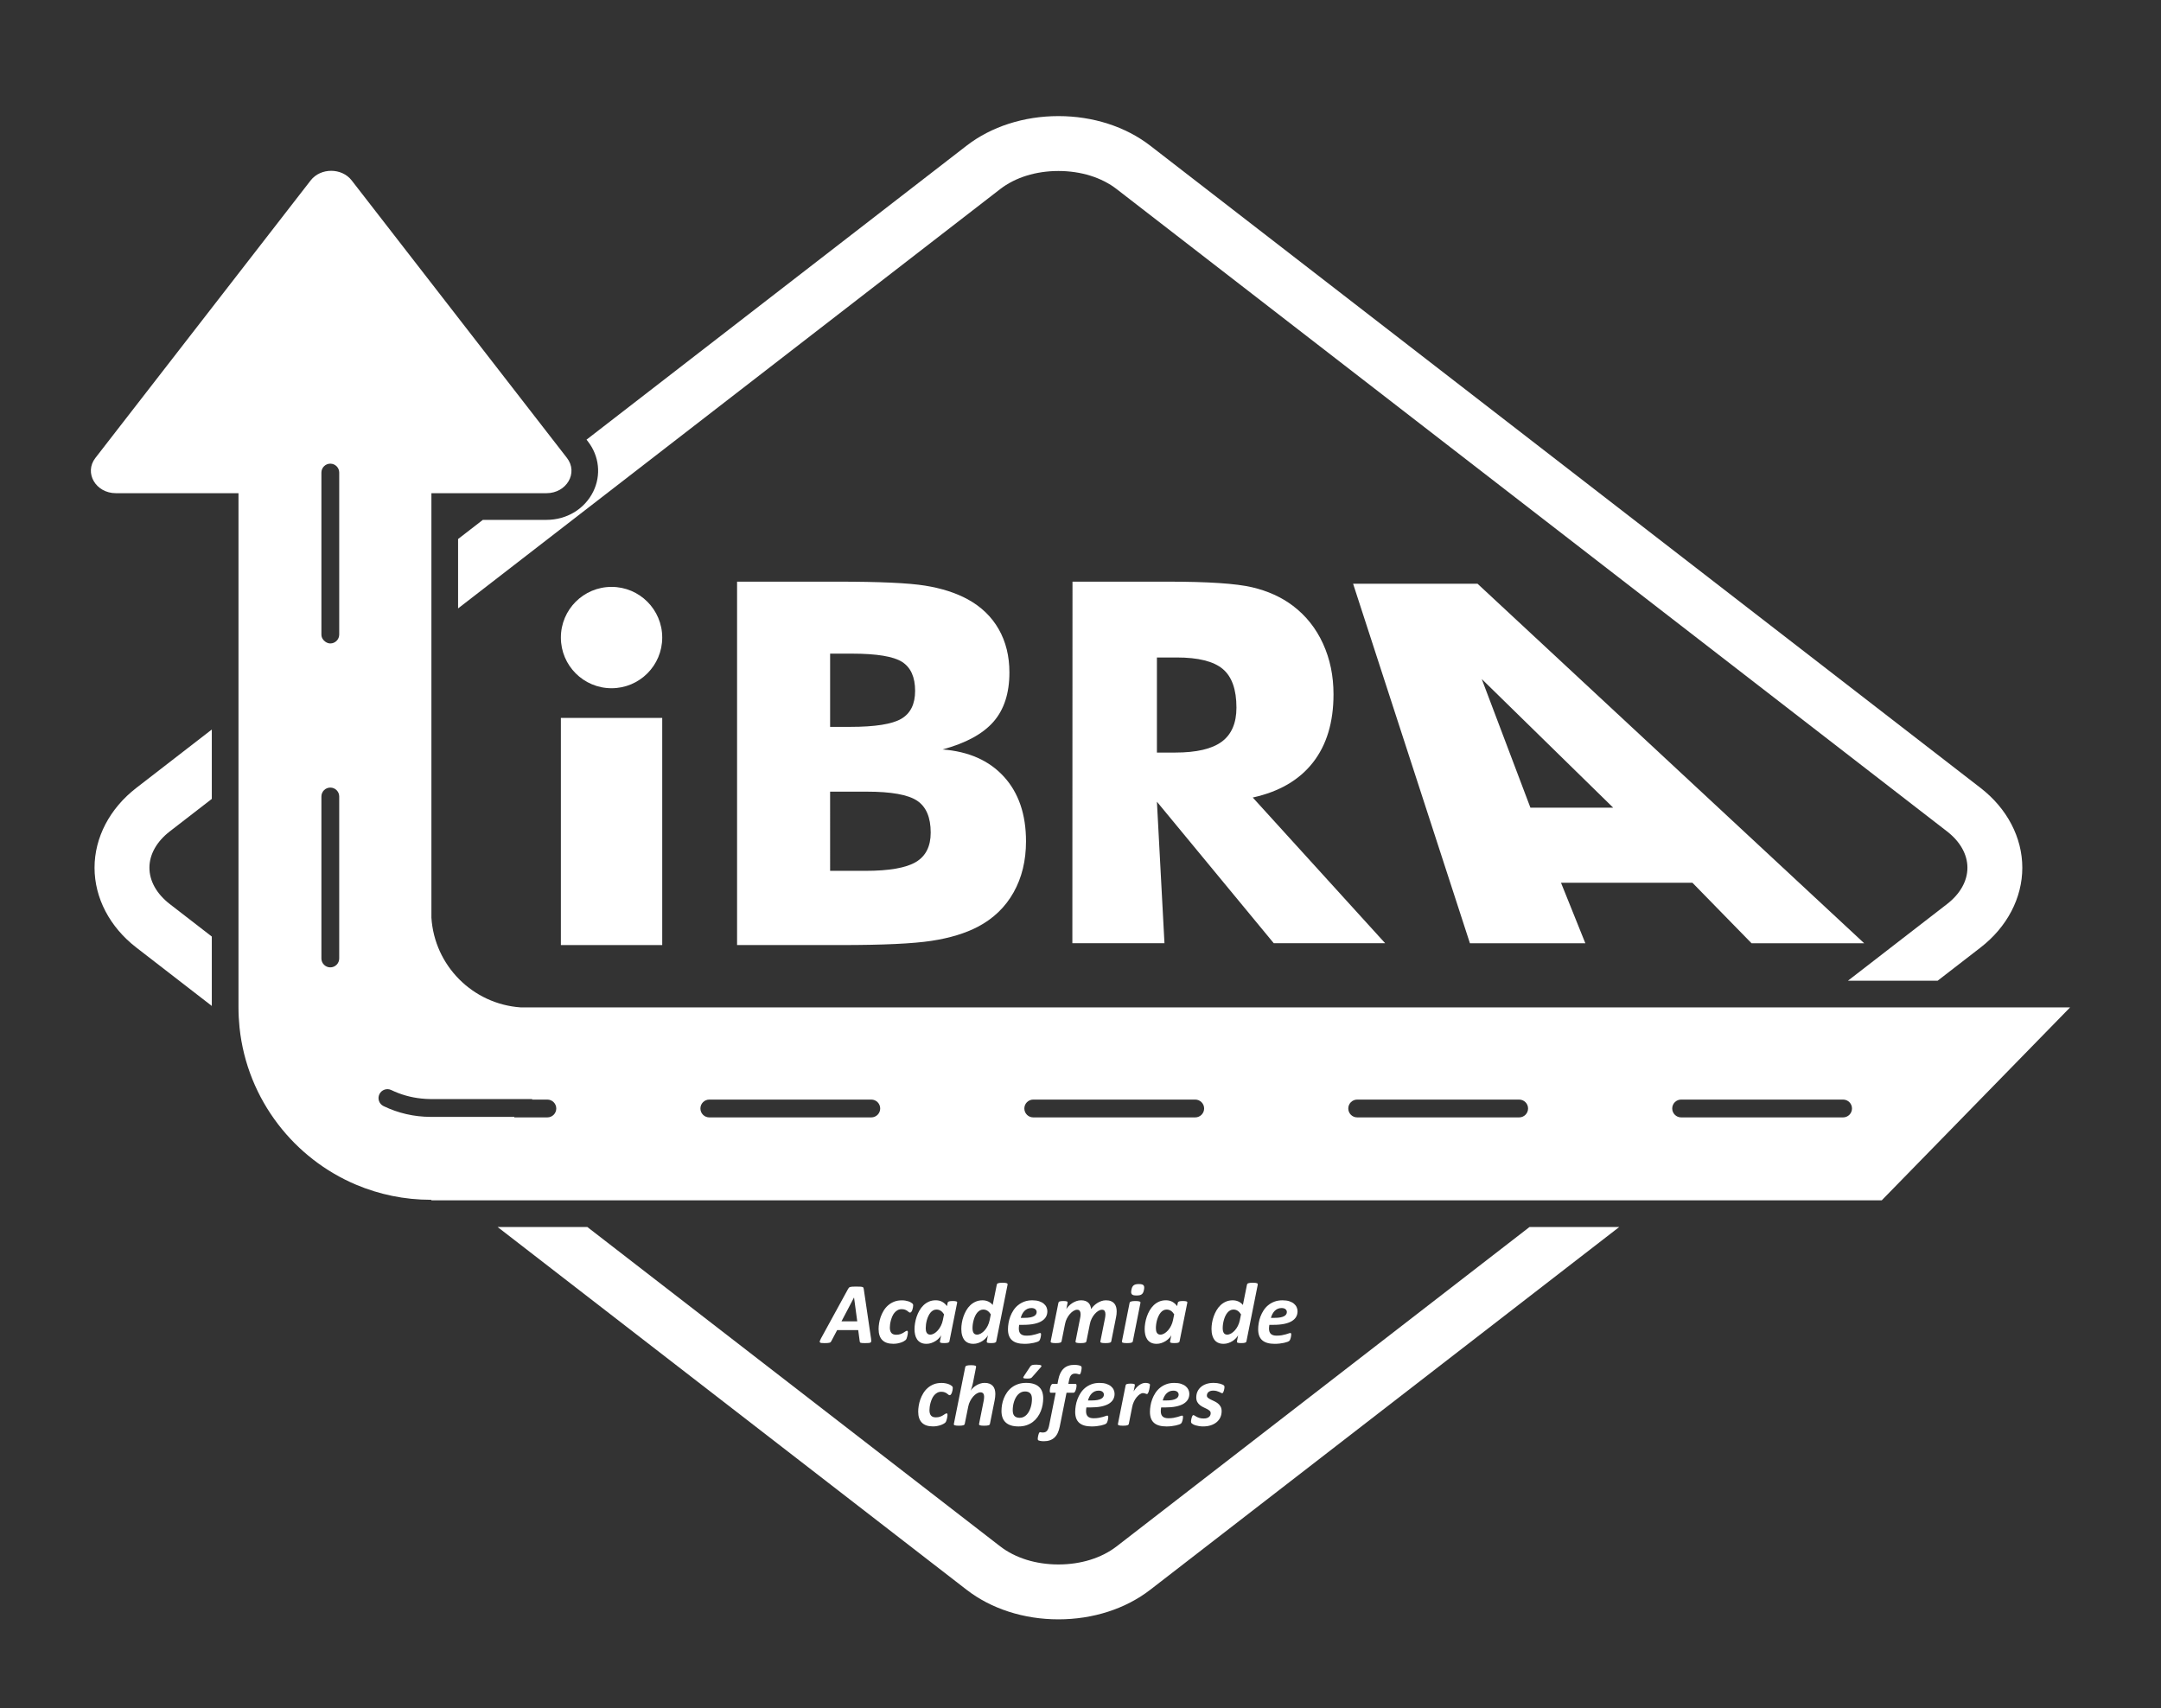 <?xml version="1.0" encoding="utf-8"?>
<!-- Generator: Adobe Illustrator 16.0.0, SVG Export Plug-In . SVG Version: 6.00 Build 0)  -->
<!DOCTYPE svg PUBLIC "-//W3C//DTD SVG 1.1//EN" "http://www.w3.org/Graphics/SVG/1.1/DTD/svg11.dtd">
<svg version="1.1" id="Capa_1" xmlns="http://www.w3.org/2000/svg" xmlns:xlink="http://www.w3.org/1999/xlink" x="0px" y="0px" viewBox="0 0 396 313" enable-background="new 0 0 396 313" xml:space="preserve">
<rect x="0" y="0" width="396" height="313" fill="#333333" stroke="none"/>
<path fill="#FFFFFF" d="M196.509,172.851l0.024-66.261h17.415c7.395,0,12.545,0.341,15.457,1.019
	c2.912,0.679,5.426,1.818,7.535,3.417c2.385,1.811,4.217,4.118,5.5,6.925s1.924,5.899,1.924,9.278c0,5.13-1.26,9.301-3.779,12.515
	c-2.52,3.213-6.193,5.349-11.02,6.404l24.264,26.703h-20.412l-21.414-25.934l1.383,25.934H196.509z M212.003,137.91h3.35
	c3.893,0,6.736-0.664,8.531-1.991c1.795-1.328,2.693-3.41,2.693-6.246c0-3.319-0.838-5.681-2.512-7.083
	c-1.674-1.403-4.49-2.105-8.441-2.105h-3.621V137.91z"/>
<path fill="#FFFFFF" d="M247.954,106.976l21.406,65.875h21.15l-4.459-11.085h24.082l10.83,11.085h20.643l-70.846-65.875H247.954z
	 M271.526,124.432l24.082,23.572h-15.164L271.526,124.432z"/>
<rect x="102.78" y="131.561" fill="#FFFFFF" width="18.571" height="41.627"/>
<path fill="#FFFFFF" d="M135.067,173.188V106.59h18.479c7.618,0,12.941,0.243,15.967,0.728c3.025,0.485,5.629,1.319,7.811,2.502
	c2.488,1.365,4.385,3.192,5.69,5.482c1.307,2.29,1.959,4.936,1.959,7.938c0,3.791-0.976,6.801-2.926,9.029
	c-1.952,2.229-5.062,3.92-9.332,5.072c4.792,0.364,8.54,2.024,11.244,4.981c2.702,2.957,4.055,6.907,4.055,11.851
	c0,3.548-0.76,6.672-2.281,9.37c-1.52,2.7-3.694,4.792-6.52,6.278c-2.304,1.213-5.146,2.077-8.525,2.593
	c-3.38,0.516-8.909,0.773-16.589,0.773H135.067z M152.117,133.201h3.687c4.546,0,7.665-0.492,9.355-1.479
	c1.688-0.984,2.534-2.69,2.534-5.117c0-2.517-0.791-4.283-2.373-5.3c-1.583-1.016-4.662-1.523-9.24-1.523h-3.963V133.201z
	 M152.117,159.586h6.452c4.361,0,7.449-0.538,9.262-1.615c1.812-1.076,2.719-2.873,2.719-5.391c0-2.79-0.829-4.737-2.489-5.846
	c-1.658-1.106-4.731-1.66-9.216-1.66h-6.728V159.586z"/>
<path fill="#FFFFFF" d="M204.628,283.374c-2.768,2.142-6.559,3.32-10.673,3.32c-4.116,0-7.906-1.179-10.675-3.32l-75.659-58.524
	h-16.44l85.946,66.48c4.52,3.497,10.496,5.422,16.828,5.422c6.331,0,12.308-1.925,16.827-5.422l85.945-66.48h-16.439
	L204.628,283.374z"/>
<path fill="#FFFFFF" d="M17.324,159.014c0,5.533,2.784,10.859,7.638,14.614l13.852,10.715v-12.716l-7.698-5.954
	c-2.408-1.863-3.734-4.228-3.734-6.659c0-2.431,1.326-4.795,3.734-6.658l7.698-5.954v-12.716L24.962,144.4
	C20.108,148.155,17.324,153.481,17.324,159.014"/>
<path fill="#FFFFFF" d="M100.133,95.269H88.48l-4.537,3.509v12.716l99.337-76.839c2.77-2.142,6.56-3.32,10.674-3.32
	c4.115,0,7.906,1.179,10.674,3.32l152.164,117.701c2.408,1.863,3.736,4.228,3.736,6.658c0,2.432-1.328,4.796-3.736,6.659
	l-18.162,14.048h16.439l7.877-6.093c4.854-3.755,7.639-9.081,7.639-14.614c0-5.532-2.785-10.858-7.639-14.613L210.782,26.698
	c-4.521-3.497-10.498-5.423-16.828-5.423s-12.306,1.926-16.828,5.423l-69.645,53.871l0.274,0.354
	c2.058,2.653,2.428,6.158,0.965,9.145C107.149,93.275,103.859,95.269,100.133,95.269"/>
<path fill="#FFFFFF" d="M364.659,184.609h-15.908h-16.439H114.217H97.866h-2.447c-8.789-0.603-15.805-7.646-16.364-16.446v-2.27
	v-16.54v-34.078v-12.717V90.38h15.744h5.334c3.701,0,5.875-3.734,3.76-6.461l-0.278-0.358l-5.966-7.691l-12.853-16.57L64.447,33.065
	c-1.823-2.35-5.697-2.35-7.521,0L36.578,59.299L17.48,83.919c-2.114,2.727,0.06,6.461,3.761,6.461h22.462v27.218v12.306v12.718
	v32.787v9.201c0,1.236,0.065,2.458,0.189,3.662c0.688,6.659,3.234,12.765,7.104,17.8c3.696,4.81,8.6,8.643,14.264,11.034
	c4.212,1.777,8.841,2.761,13.7,2.761c0.031,0,0.063-0.001,0.095-0.001v0.096h5.806h16.44h185.308h16.439h15.908h25.875
	l34.512-35.352H364.659z M58.897,116.281v-10.437V86.601c0-0.901,0.731-1.632,1.632-1.632c0.901,0,1.632,0.73,1.632,1.632v16.72
	v12.306v0.655c0,0.901-0.731,1.632-1.632,1.632c-0.347,0-0.651-0.132-0.915-0.316C59.191,117.302,58.897,116.836,58.897,116.281
	 M62.161,145.961v29.681c0,0.901-0.731,1.632-1.632,1.632c-0.901,0-1.632-0.73-1.632-1.632v-29.681c0-0.901,0.731-1.633,1.632-1.633
	C61.43,144.328,62.161,145.06,62.161,145.961 M100.303,204.767h-6.054v-0.096l-12.714,0.001h-2.651
	c-3.027-0.015-5.91-0.679-8.599-1.974c-0.813-0.391-1.154-1.367-0.763-2.179c0.39-0.813,1.368-1.156,2.179-0.763
	c1.739,0.837,3.579,1.351,5.484,1.551c0.558,0.059,1.12,0.098,1.689,0.101l0.18-0.002h18.459v0.097h2.79
	c0.901,0,1.632,0.73,1.632,1.632S101.204,204.767,100.303,204.767 M159.663,204.767h-29.68c-0.901,0-1.632-0.73-1.632-1.632
	s0.731-1.632,1.632-1.632h29.68c0.901,0,1.632,0.73,1.632,1.632S160.564,204.767,159.663,204.767 M219.022,204.767h-29.68
	c-0.9,0-1.632-0.73-1.632-1.632s0.731-1.632,1.632-1.632h29.68c0.9,0,1.633,0.73,1.633,1.632S219.923,204.767,219.022,204.767
	 M278.382,204.767h-29.678c-0.902,0-1.633-0.73-1.633-1.632s0.73-1.632,1.633-1.632h29.678c0.902,0,1.635,0.73,1.635,1.632
	S279.284,204.767,278.382,204.767 M308.063,204.767c-0.459,0-0.871-0.192-1.168-0.498c-0.285-0.294-0.463-0.692-0.463-1.134
	c0-0.901,0.73-1.632,1.631-1.632h2.408h16.439h10.832c0.902,0,1.633,0.73,1.633,1.632s-0.73,1.632-1.633,1.632H322.69H308.063z"/>
<path fill="#FFFFFF" d="M121.351,116.835c0-5.128-4.157-9.285-9.286-9.285c-5.128,0-9.285,4.157-9.285,9.285
	c0,5.129,4.157,9.286,9.285,9.286C117.193,126.121,121.351,121.964,121.351,116.835"/>
<path fill="#FFFFFF" d="M159.62,245.304c0.026,0.19,0.038,0.342,0.035,0.452c-0.003,0.111-0.04,0.195-0.111,0.25
	c-0.072,0.056-0.189,0.09-0.353,0.104s-0.389,0.021-0.674,0.021c-0.201,0-0.365-0.005-0.492-0.013s-0.225-0.022-0.294-0.044
	c-0.068-0.021-0.116-0.052-0.142-0.095s-0.042-0.101-0.048-0.175l-0.277-2.063h-3.856l-1.062,2.015
	c-0.037,0.074-0.079,0.137-0.127,0.188c-0.048,0.05-0.116,0.088-0.206,0.114c-0.091,0.026-0.211,0.045-0.361,0.056
	c-0.151,0.01-0.34,0.017-0.567,0.017c-0.244,0-0.433-0.009-0.568-0.025c-0.135-0.015-0.224-0.054-0.269-0.114
	s-0.051-0.146-0.017-0.258c0.035-0.111,0.103-0.259,0.203-0.444l4.982-9.105c0.052-0.091,0.105-0.163,0.158-0.218
	c0.053-0.057,0.128-0.099,0.226-0.127c0.098-0.029,0.23-0.049,0.397-0.057c0.166-0.008,0.385-0.011,0.654-0.011
	c0.312,0,0.559,0.003,0.742,0.011c0.182,0.008,0.324,0.027,0.424,0.057c0.101,0.028,0.167,0.072,0.199,0.131
	c0.031,0.058,0.052,0.137,0.063,0.237L159.62,245.304z M156.502,237.776h-0.008l-2.292,4.363h2.887L156.502,237.776z"/>
<path fill="#FFFFFF" d="M167.337,239.204c0,0.122-0.014,0.26-0.043,0.413c-0.029,0.152-0.068,0.299-0.115,0.436
	c-0.048,0.138-0.108,0.253-0.179,0.346c-0.071,0.093-0.149,0.139-0.234,0.139c-0.079,0-0.156-0.032-0.23-0.096
	c-0.074-0.063-0.165-0.135-0.274-0.214c-0.108-0.079-0.244-0.152-0.407-0.218c-0.165-0.066-0.376-0.1-0.635-0.1
	c-0.276,0-0.521,0.061-0.738,0.183c-0.217,0.121-0.406,0.279-0.567,0.472c-0.162,0.193-0.295,0.412-0.401,0.658
	s-0.193,0.495-0.262,0.746c-0.068,0.251-0.117,0.492-0.146,0.722c-0.03,0.229-0.044,0.43-0.044,0.599
	c0,0.429,0.094,0.754,0.282,0.977c0.187,0.222,0.482,0.332,0.884,0.332c0.296,0,0.55-0.038,0.761-0.114
	c0.212-0.076,0.393-0.161,0.544-0.254c0.151-0.093,0.28-0.176,0.388-0.25c0.109-0.074,0.208-0.111,0.298-0.111
	c0.053,0,0.091,0.024,0.115,0.071c0.024,0.048,0.036,0.117,0.036,0.206c0,0.091-0.011,0.203-0.032,0.338
	c-0.022,0.135-0.049,0.271-0.084,0.407c-0.034,0.139-0.073,0.267-0.118,0.386c-0.046,0.119-0.103,0.213-0.175,0.282
	c-0.071,0.068-0.184,0.146-0.337,0.233c-0.153,0.087-0.33,0.165-0.532,0.234c-0.201,0.068-0.418,0.124-0.653,0.166
	c-0.236,0.043-0.48,0.063-0.734,0.063c-0.905,0-1.582-0.229-2.031-0.687c-0.45-0.457-0.674-1.133-0.674-2.026
	c0-0.322,0.03-0.677,0.091-1.063c0.06-0.386,0.16-0.773,0.297-1.162c0.138-0.389,0.317-0.766,0.535-1.131
	c0.22-0.364,0.489-0.687,0.806-0.967c0.317-0.281,0.684-0.506,1.102-0.675c0.418-0.169,0.9-0.254,1.444-0.254
	c0.211,0,0.418,0.017,0.619,0.048c0.201,0.032,0.385,0.075,0.555,0.131c0.169,0.056,0.319,0.12,0.448,0.194s0.226,0.142,0.29,0.202
	c0.063,0.062,0.104,0.115,0.123,0.163C167.328,239.077,167.337,239.136,167.337,239.204"/>
<path fill="#FFFFFF" d="M173.977,245.82c-0.022,0.11-0.105,0.19-0.251,0.237c-0.145,0.047-0.379,0.071-0.701,0.071
	c-0.164,0-0.298-0.006-0.401-0.016c-0.103-0.011-0.186-0.027-0.25-0.052c-0.064-0.023-0.104-0.056-0.123-0.095
	c-0.018-0.04-0.022-0.089-0.011-0.146l0.221-1.135c-0.079,0.169-0.206,0.348-0.38,0.535c-0.175,0.188-0.381,0.358-0.619,0.512
	c-0.238,0.153-0.501,0.28-0.789,0.381c-0.288,0.101-0.586,0.151-0.892,0.151c-0.423,0-0.775-0.075-1.055-0.224
	c-0.281-0.147-0.505-0.347-0.675-0.598c-0.169-0.252-0.289-0.538-0.361-0.861c-0.071-0.322-0.107-0.661-0.107-1.015
	c0-0.334,0.032-0.696,0.096-1.091c0.063-0.395,0.161-0.787,0.293-1.179c0.132-0.391,0.302-0.768,0.508-1.13
	c0.206-0.361,0.453-0.683,0.741-0.964c0.289-0.28,0.619-0.503,0.992-0.67c0.372-0.167,0.795-0.25,1.265-0.25
	c0.439,0,0.828,0.091,1.166,0.273s0.635,0.448,0.889,0.797l0.126-0.626c0.021-0.111,0.105-0.19,0.25-0.238s0.38-0.071,0.703-0.071
	c0.158,0,0.29,0.007,0.396,0.021c0.106,0.013,0.189,0.031,0.25,0.056c0.06,0.023,0.101,0.055,0.123,0.095
	c0.021,0.039,0.026,0.086,0.015,0.139L173.977,245.82z M172.993,240.854c-0.185-0.29-0.39-0.509-0.615-0.653
	c-0.224-0.146-0.485-0.219-0.781-0.219c-0.222,0-0.426,0.053-0.611,0.159c-0.185,0.105-0.349,0.247-0.492,0.424
	s-0.269,0.383-0.376,0.615c-0.108,0.232-0.199,0.475-0.27,0.726c-0.072,0.251-0.124,0.505-0.159,0.761
	c-0.034,0.257-0.051,0.494-0.051,0.711c0,0.158,0.012,0.309,0.035,0.452c0.025,0.143,0.068,0.27,0.131,0.381
	c0.064,0.11,0.148,0.199,0.254,0.265c0.106,0.066,0.241,0.1,0.404,0.1c0.234,0,0.471-0.07,0.715-0.21
	c0.243-0.141,0.47-0.331,0.681-0.571c0.212-0.24,0.399-0.521,0.56-0.841c0.161-0.319,0.279-0.662,0.353-1.027L172.993,240.854z"/>
<path fill="#FFFFFF" d="M182.56,245.82c-0.021,0.11-0.105,0.19-0.25,0.237s-0.379,0.071-0.702,0.071
	c-0.165,0-0.298-0.006-0.401-0.016c-0.103-0.011-0.186-0.027-0.249-0.052c-0.064-0.023-0.105-0.056-0.123-0.095
	c-0.019-0.04-0.023-0.089-0.013-0.146l0.214-1.135c-0.078,0.169-0.206,0.348-0.38,0.535c-0.175,0.188-0.381,0.359-0.619,0.516
	c-0.238,0.156-0.5,0.283-0.789,0.381c-0.288,0.098-0.586,0.147-0.892,0.147c-0.302,0-0.564-0.039-0.789-0.115
	c-0.226-0.077-0.418-0.182-0.58-0.313c-0.161-0.133-0.294-0.288-0.4-0.468c-0.106-0.181-0.19-0.371-0.254-0.572
	c-0.063-0.2-0.108-0.407-0.135-0.622c-0.026-0.214-0.039-0.425-0.039-0.631c0-0.343,0.031-0.712,0.095-1.106
	c0.063-0.394,0.163-0.785,0.297-1.174c0.135-0.389,0.306-0.763,0.512-1.122c0.206-0.36,0.453-0.677,0.741-0.952
	c0.289-0.275,0.619-0.494,0.992-0.658s0.792-0.246,1.257-0.246c0.206,0,0.403,0.022,0.591,0.067s0.36,0.106,0.515,0.183
	c0.157,0.076,0.298,0.168,0.425,0.273s0.235,0.218,0.325,0.333l0.755-3.736c0.01-0.052,0.033-0.1,0.07-0.143
	c0.037-0.042,0.098-0.077,0.18-0.106c0.081-0.029,0.188-0.052,0.316-0.067c0.13-0.016,0.292-0.024,0.488-0.024
	c0.195,0,0.354,0.009,0.479,0.024c0.125,0.016,0.223,0.038,0.29,0.067c0.069,0.029,0.114,0.064,0.136,0.106
	c0.02,0.043,0.025,0.091,0.016,0.143L182.56,245.82z M181.567,240.862c-0.185-0.291-0.39-0.51-0.615-0.659
	c-0.224-0.147-0.485-0.222-0.781-0.222c-0.217,0-0.416,0.052-0.599,0.154c-0.182,0.104-0.346,0.241-0.491,0.413
	c-0.146,0.172-0.273,0.373-0.382,0.603c-0.108,0.23-0.198,0.473-0.269,0.727c-0.071,0.253-0.126,0.507-0.163,0.761
	c-0.036,0.254-0.055,0.495-0.055,0.723c0,0.401,0.066,0.704,0.198,0.907c0.133,0.204,0.342,0.306,0.627,0.306
	c0.233,0,0.471-0.07,0.714-0.21c0.243-0.141,0.47-0.328,0.682-0.563c0.212-0.235,0.398-0.513,0.559-0.833
	c0.161-0.319,0.279-0.662,0.353-1.027L181.567,240.862z"/>
<path fill="#FFFFFF" d="M191.927,240.291c0,0.381-0.086,0.723-0.258,1.027c-0.172,0.304-0.439,0.565-0.801,0.785
	s-0.822,0.388-1.38,0.503c-0.558,0.117-1.224,0.176-1.995,0.176h-0.73c-0.021,0.121-0.037,0.241-0.047,0.36
	c-0.011,0.119-0.017,0.229-0.017,0.329c0,0.429,0.11,0.751,0.334,0.968c0.222,0.217,0.579,0.325,1.069,0.325
	c0.35,0,0.664-0.025,0.941-0.075s0.52-0.105,0.729-0.167c0.209-0.06,0.382-0.115,0.521-0.166c0.137-0.051,0.237-0.075,0.301-0.075
	c0.063,0,0.108,0.019,0.135,0.055c0.027,0.037,0.039,0.096,0.039,0.176c0,0.089-0.008,0.192-0.023,0.309s-0.039,0.231-0.068,0.345
	c-0.028,0.114-0.065,0.222-0.109,0.321c-0.045,0.102-0.098,0.177-0.155,0.23c-0.063,0.063-0.18,0.127-0.349,0.19
	c-0.17,0.063-0.373,0.122-0.611,0.174c-0.236,0.053-0.505,0.097-0.801,0.132c-0.297,0.033-0.598,0.052-0.905,0.052
	c-0.507,0-0.95-0.054-1.327-0.16c-0.379-0.104-0.695-0.266-0.949-0.483c-0.252-0.217-0.443-0.492-0.57-0.828
	c-0.127-0.337-0.191-0.733-0.191-1.194c0-0.354,0.034-0.733,0.1-1.138c0.066-0.405,0.174-0.805,0.322-1.198
	c0.147-0.394,0.338-0.771,0.57-1.13c0.232-0.36,0.516-0.676,0.846-0.948s0.713-0.49,1.146-0.654
	c0.435-0.164,0.928-0.246,1.483-0.246c0.481,0,0.896,0.057,1.242,0.171c0.346,0.113,0.629,0.265,0.852,0.452
	c0.222,0.188,0.388,0.401,0.496,0.643C191.872,239.79,191.927,240.037,191.927,240.291 M189.968,240.441
	c0-0.211-0.084-0.387-0.25-0.527c-0.166-0.14-0.408-0.21-0.726-0.21c-0.265,0-0.501,0.047-0.71,0.143s-0.393,0.224-0.551,0.385
	c-0.159,0.161-0.295,0.352-0.409,0.571s-0.205,0.453-0.272,0.701h0.666c0.422,0,0.776-0.027,1.063-0.084
	c0.285-0.054,0.516-0.13,0.689-0.225c0.174-0.096,0.303-0.208,0.381-0.337C189.929,240.729,189.968,240.59,189.968,240.441"/>
<path fill="#FFFFFF" d="M203.634,245.813c-0.012,0.052-0.035,0.099-0.076,0.139c-0.039,0.039-0.1,0.072-0.186,0.099
	c-0.084,0.026-0.191,0.046-0.32,0.06s-0.293,0.02-0.488,0.02c-0.191,0-0.35-0.006-0.475-0.02c-0.127-0.014-0.227-0.033-0.295-0.06
	s-0.115-0.06-0.139-0.099c-0.023-0.04-0.027-0.087-0.012-0.139l0.848-4.244c0.021-0.121,0.039-0.242,0.057-0.361
	c0.016-0.118,0.023-0.239,0.023-0.361c0-0.248-0.047-0.449-0.139-0.603s-0.258-0.229-0.496-0.229c-0.211,0-0.43,0.068-0.658,0.206
	c-0.227,0.138-0.445,0.323-0.654,0.559s-0.395,0.511-0.555,0.825c-0.162,0.315-0.277,0.649-0.346,1.003l-0.643,3.206
	c-0.012,0.052-0.035,0.099-0.074,0.139c-0.039,0.039-0.104,0.072-0.188,0.099s-0.191,0.046-0.322,0.06
	c-0.129,0.014-0.291,0.02-0.486,0.02c-0.19,0-0.348-0.006-0.473-0.02c-0.124-0.014-0.221-0.033-0.289-0.06s-0.115-0.06-0.139-0.099
	c-0.023-0.04-0.031-0.087-0.02-0.139l0.84-4.244c0.033-0.121,0.056-0.247,0.067-0.377c0.015-0.13,0.021-0.255,0.021-0.377
	c0-0.232-0.049-0.424-0.143-0.574c-0.096-0.151-0.26-0.227-0.492-0.227c-0.211,0-0.431,0.068-0.658,0.206s-0.445,0.323-0.654,0.559
	s-0.395,0.511-0.557,0.825c-0.16,0.315-0.275,0.649-0.344,1.003l-0.643,3.206c-0.012,0.052-0.036,0.099-0.075,0.139
	c-0.04,0.039-0.101,0.072-0.183,0.099s-0.189,0.046-0.321,0.06s-0.293,0.02-0.483,0.02c-0.195,0-0.355-0.006-0.479-0.02
	c-0.125-0.014-0.224-0.033-0.294-0.06c-0.071-0.026-0.118-0.06-0.139-0.099c-0.021-0.04-0.027-0.087-0.017-0.139l1.421-7.084
	c0.01-0.053,0.032-0.1,0.067-0.139c0.034-0.04,0.087-0.071,0.157-0.095c0.072-0.024,0.164-0.043,0.279-0.056
	c0.112-0.014,0.25-0.021,0.407-0.021c0.164,0,0.298,0.007,0.401,0.021c0.103,0.013,0.183,0.031,0.242,0.056
	c0.058,0.023,0.097,0.055,0.115,0.095c0.018,0.039,0.021,0.086,0.01,0.139l-0.229,1.166c0.111-0.185,0.258-0.374,0.443-0.567
	c0.186-0.192,0.396-0.366,0.632-0.52c0.235-0.153,0.491-0.279,0.769-0.377c0.277-0.097,0.564-0.146,0.86-0.146
	c0.308,0,0.573,0.041,0.796,0.123c0.227,0.082,0.412,0.195,0.557,0.341s0.256,0.316,0.334,0.512
	c0.076,0.196,0.125,0.406,0.146,0.635c0.121-0.19,0.275-0.381,0.463-0.571s0.4-0.362,0.635-0.516
	c0.236-0.153,0.49-0.279,0.766-0.377c0.275-0.097,0.559-0.146,0.848-0.146c0.371,0,0.684,0.052,0.934,0.155
	c0.252,0.102,0.453,0.245,0.605,0.428c0.154,0.183,0.266,0.396,0.334,0.643s0.104,0.512,0.104,0.797c0,0.186-0.012,0.372-0.031,0.56
	c-0.021,0.188-0.053,0.38-0.096,0.575L203.634,245.813z"/>
<path fill="#FFFFFF" d="M207.585,245.813c-0.012,0.052-0.035,0.099-0.076,0.139c-0.039,0.039-0.1,0.072-0.182,0.099
	s-0.189,0.046-0.32,0.06c-0.133,0.014-0.293,0.019-0.484,0.019c-0.197,0-0.355-0.005-0.48-0.019
	c-0.123-0.014-0.223-0.033-0.293-0.06c-0.072-0.026-0.117-0.06-0.139-0.099c-0.021-0.04-0.027-0.087-0.018-0.139l1.406-7.061
	c0.01-0.053,0.035-0.099,0.074-0.139s0.102-0.074,0.184-0.103c0.08-0.029,0.186-0.053,0.314-0.068
	c0.131-0.016,0.293-0.023,0.49-0.023c0.195,0,0.355,0.008,0.48,0.023c0.123,0.016,0.221,0.039,0.293,0.068
	c0.07,0.028,0.117,0.063,0.139,0.103c0.02,0.04,0.025,0.086,0.014,0.139L207.585,245.813z M209.632,236.356
	c-0.037,0.196-0.088,0.361-0.15,0.496c-0.064,0.135-0.148,0.243-0.254,0.325s-0.236,0.14-0.389,0.175
	c-0.154,0.034-0.346,0.051-0.572,0.051c-0.221,0-0.402-0.017-0.543-0.051c-0.141-0.035-0.246-0.093-0.318-0.175
	c-0.07-0.082-0.111-0.19-0.123-0.325c-0.01-0.135,0.006-0.3,0.049-0.496c0.037-0.189,0.088-0.352,0.15-0.483
	c0.064-0.132,0.148-0.241,0.254-0.325c0.105-0.085,0.236-0.146,0.389-0.183s0.344-0.056,0.57-0.056c0.225,0,0.404,0.019,0.545,0.056
	s0.246,0.098,0.316,0.183c0.072,0.084,0.111,0.193,0.119,0.325S209.669,236.167,209.632,236.356"/>
<path fill="#FFFFFF" d="M216.151,245.82c-0.021,0.11-0.105,0.19-0.25,0.237s-0.379,0.071-0.701,0.071
	c-0.164,0-0.299-0.006-0.402-0.016c-0.102-0.011-0.186-0.027-0.248-0.052c-0.064-0.023-0.105-0.056-0.123-0.095
	c-0.02-0.04-0.023-0.089-0.012-0.146l0.223-1.135c-0.08,0.169-0.207,0.348-0.383,0.535c-0.174,0.188-0.381,0.358-0.617,0.512
	c-0.238,0.153-0.5,0.28-0.789,0.381s-0.586,0.151-0.893,0.151c-0.424,0-0.775-0.075-1.055-0.224
	c-0.281-0.147-0.506-0.347-0.674-0.598c-0.17-0.252-0.291-0.538-0.363-0.861c-0.07-0.322-0.105-0.661-0.105-1.015
	c0-0.334,0.031-0.696,0.096-1.091c0.063-0.395,0.16-0.787,0.293-1.179c0.131-0.391,0.301-0.768,0.508-1.13
	c0.205-0.361,0.453-0.683,0.742-0.964c0.287-0.28,0.619-0.503,0.99-0.67c0.373-0.167,0.795-0.25,1.266-0.25
	c0.438,0,0.828,0.091,1.166,0.273s0.635,0.448,0.889,0.797l0.127-0.626c0.02-0.111,0.104-0.19,0.25-0.238
	c0.145-0.048,0.379-0.071,0.701-0.071c0.158,0,0.291,0.007,0.396,0.021c0.105,0.013,0.189,0.031,0.25,0.056
	c0.061,0.023,0.102,0.055,0.123,0.095c0.021,0.039,0.025,0.086,0.016,0.139L216.151,245.82z M215.167,240.854
	c-0.184-0.29-0.389-0.509-0.615-0.653c-0.223-0.146-0.484-0.219-0.779-0.219c-0.223,0-0.426,0.053-0.611,0.159
	c-0.186,0.105-0.348,0.247-0.492,0.424c-0.143,0.177-0.268,0.383-0.377,0.615c-0.107,0.232-0.197,0.475-0.27,0.726
	c-0.07,0.251-0.123,0.505-0.158,0.761c-0.035,0.257-0.051,0.494-0.051,0.711c0,0.158,0.012,0.309,0.035,0.452
	c0.023,0.143,0.066,0.27,0.131,0.381c0.063,0.11,0.146,0.199,0.254,0.265c0.105,0.066,0.24,0.1,0.404,0.1
	c0.232,0,0.471-0.07,0.715-0.21c0.242-0.141,0.471-0.331,0.682-0.571s0.398-0.521,0.559-0.841c0.16-0.319,0.279-0.662,0.354-1.027
	L215.167,240.854z"/>
<path fill="#FFFFFF" d="M228.405,245.82c-0.02,0.11-0.104,0.19-0.25,0.237c-0.145,0.047-0.379,0.071-0.699,0.071
	c-0.166,0-0.299-0.006-0.402-0.016c-0.102-0.011-0.186-0.027-0.25-0.052c-0.063-0.023-0.104-0.056-0.123-0.095
	c-0.018-0.04-0.021-0.089-0.012-0.146l0.215-1.135c-0.08,0.169-0.207,0.348-0.381,0.535s-0.381,0.359-0.619,0.516
	s-0.5,0.283-0.789,0.381c-0.287,0.098-0.586,0.147-0.891,0.147c-0.303,0-0.566-0.039-0.789-0.115
	c-0.227-0.077-0.418-0.182-0.58-0.313c-0.162-0.133-0.295-0.288-0.402-0.468c-0.104-0.181-0.188-0.371-0.252-0.572
	c-0.064-0.2-0.109-0.407-0.135-0.622c-0.027-0.214-0.041-0.425-0.041-0.631c0-0.343,0.033-0.712,0.096-1.106
	c0.064-0.394,0.162-0.785,0.297-1.174c0.137-0.389,0.307-0.763,0.514-1.122c0.205-0.36,0.451-0.677,0.74-0.952
	c0.287-0.275,0.619-0.494,0.992-0.658s0.791-0.246,1.256-0.246c0.207,0,0.404,0.022,0.592,0.067s0.359,0.106,0.516,0.183
	s0.297,0.168,0.424,0.273s0.234,0.218,0.326,0.333l0.752-3.736c0.012-0.052,0.035-0.1,0.072-0.143
	c0.037-0.042,0.096-0.077,0.18-0.106c0.08-0.029,0.186-0.052,0.316-0.067c0.129-0.016,0.293-0.024,0.486-0.024
	c0.197,0,0.357,0.009,0.48,0.024c0.125,0.016,0.221,0.038,0.291,0.067c0.066,0.029,0.111,0.064,0.135,0.106
	c0.02,0.043,0.025,0.091,0.016,0.143L228.405,245.82z M227.415,240.862c-0.186-0.291-0.391-0.51-0.615-0.659
	c-0.225-0.147-0.484-0.222-0.781-0.222c-0.217,0-0.416,0.052-0.598,0.154c-0.184,0.104-0.348,0.241-0.492,0.413
	s-0.273,0.373-0.381,0.603c-0.109,0.23-0.199,0.473-0.27,0.727c-0.072,0.253-0.127,0.507-0.164,0.761
	c-0.035,0.254-0.055,0.495-0.055,0.723c0,0.401,0.066,0.704,0.199,0.907c0.131,0.204,0.34,0.306,0.625,0.306
	c0.234,0,0.471-0.07,0.715-0.21c0.244-0.141,0.471-0.328,0.682-0.563c0.213-0.235,0.398-0.513,0.561-0.833
	c0.16-0.319,0.277-0.662,0.352-1.027L227.415,240.862z"/>
<path fill="#FFFFFF" d="M237.774,240.291c0,0.381-0.086,0.723-0.258,1.027c-0.172,0.304-0.439,0.565-0.801,0.785
	c-0.363,0.22-0.824,0.388-1.381,0.503c-0.559,0.117-1.223,0.176-1.994,0.176h-0.73c-0.021,0.121-0.037,0.241-0.047,0.36
	c-0.012,0.119-0.018,0.229-0.018,0.329c0,0.429,0.111,0.751,0.334,0.968s0.58,0.325,1.07,0.325c0.35,0,0.662-0.025,0.941-0.075
	c0.277-0.05,0.52-0.105,0.729-0.167c0.209-0.06,0.383-0.115,0.52-0.166s0.238-0.075,0.301-0.075c0.064,0,0.109,0.019,0.137,0.055
	c0.025,0.037,0.039,0.096,0.039,0.176c0,0.089-0.008,0.192-0.023,0.309s-0.039,0.231-0.068,0.345
	c-0.029,0.114-0.066,0.222-0.109,0.321c-0.045,0.102-0.098,0.177-0.156,0.23c-0.064,0.063-0.18,0.127-0.348,0.19
	c-0.17,0.063-0.373,0.122-0.611,0.174c-0.238,0.053-0.506,0.097-0.801,0.132c-0.297,0.033-0.6,0.052-0.906,0.052
	c-0.506,0-0.949-0.054-1.328-0.16c-0.377-0.104-0.693-0.266-0.947-0.483c-0.254-0.217-0.443-0.492-0.57-0.828
	c-0.127-0.337-0.191-0.733-0.191-1.194c0-0.354,0.033-0.733,0.1-1.138c0.066-0.405,0.174-0.805,0.32-1.198
	c0.148-0.394,0.34-0.771,0.572-1.13c0.23-0.36,0.514-0.676,0.844-0.948s0.713-0.49,1.146-0.654s0.928-0.246,1.484-0.246
	c0.48,0,0.895,0.057,1.24,0.171c0.346,0.113,0.631,0.265,0.854,0.452c0.221,0.188,0.387,0.401,0.494,0.643
	C237.72,239.79,237.774,240.037,237.774,240.291 M235.815,240.441c0-0.211-0.084-0.387-0.25-0.527c-0.168-0.14-0.41-0.21-0.727-0.21
	c-0.264,0-0.5,0.047-0.709,0.143s-0.395,0.224-0.551,0.385c-0.16,0.161-0.295,0.352-0.41,0.571c-0.113,0.22-0.205,0.453-0.273,0.701
	h0.666c0.424,0,0.777-0.027,1.064-0.084c0.285-0.054,0.514-0.13,0.689-0.225c0.174-0.096,0.303-0.208,0.379-0.337
	C235.774,240.729,235.815,240.59,235.815,240.441"/>
<path fill="#FFFFFF" d="M174.596,254.341c0,0.122-0.014,0.26-0.043,0.413c-0.03,0.152-0.068,0.299-0.116,0.436
	c-0.048,0.138-0.107,0.253-0.178,0.346c-0.071,0.092-0.149,0.139-0.234,0.139c-0.079,0-0.157-0.032-0.23-0.096
	c-0.074-0.063-0.165-0.135-0.274-0.214c-0.108-0.079-0.244-0.152-0.408-0.218c-0.164-0.066-0.376-0.1-0.635-0.1
	c-0.275,0-0.521,0.061-0.737,0.183c-0.217,0.121-0.407,0.279-0.568,0.472c-0.161,0.193-0.295,0.412-0.4,0.658
	c-0.106,0.246-0.194,0.495-0.262,0.746c-0.069,0.251-0.118,0.491-0.147,0.722c-0.029,0.229-0.043,0.43-0.043,0.599
	c0,0.429,0.094,0.754,0.281,0.977c0.188,0.222,0.483,0.332,0.885,0.332c0.296,0,0.55-0.038,0.761-0.114
	c0.212-0.077,0.393-0.161,0.544-0.255c0.15-0.092,0.28-0.175,0.388-0.249s0.208-0.111,0.298-0.111c0.052,0,0.091,0.022,0.115,0.071
	c0.024,0.048,0.035,0.117,0.035,0.206c0,0.091-0.011,0.203-0.032,0.338s-0.049,0.271-0.083,0.407
	c-0.034,0.139-0.074,0.267-0.119,0.386s-0.103,0.213-0.174,0.281c-0.071,0.069-0.184,0.147-0.337,0.234
	c-0.154,0.087-0.331,0.165-0.532,0.234c-0.201,0.067-0.419,0.124-0.654,0.166c-0.235,0.043-0.48,0.063-0.733,0.063
	c-0.906,0-1.582-0.229-2.032-0.687c-0.449-0.457-0.674-1.133-0.674-2.026c0-0.322,0.03-0.677,0.092-1.063
	c0.06-0.386,0.16-0.773,0.297-1.162c0.137-0.389,0.316-0.766,0.535-1.131c0.22-0.364,0.488-0.688,0.806-0.967
	c0.316-0.281,0.684-0.506,1.102-0.675s0.899-0.254,1.443-0.254c0.212,0,0.418,0.016,0.619,0.048
	c0.201,0.032,0.386,0.075,0.555,0.131s0.32,0.12,0.449,0.194s0.226,0.142,0.289,0.202c0.064,0.062,0.105,0.115,0.123,0.163
	C174.586,254.214,174.596,254.272,174.596,254.341"/>
<path fill="#FFFFFF" d="M181.402,260.948c-0.011,0.053-0.036,0.1-0.075,0.139c-0.04,0.04-0.101,0.073-0.183,0.1
	s-0.188,0.046-0.317,0.06c-0.13,0.014-0.295,0.02-0.496,0.02c-0.191,0-0.348-0.006-0.472-0.02s-0.221-0.033-0.29-0.06
	c-0.068-0.026-0.115-0.06-0.138-0.1c-0.024-0.039-0.031-0.086-0.02-0.139l0.849-4.243c0.02-0.111,0.039-0.236,0.055-0.377
	c0.016-0.14,0.024-0.266,0.024-0.377c0-0.116-0.012-0.224-0.036-0.321s-0.062-0.183-0.115-0.254
	c-0.053-0.071-0.121-0.127-0.206-0.167c-0.085-0.039-0.185-0.059-0.302-0.059c-0.216,0-0.443,0.068-0.678,0.206
	s-0.457,0.325-0.666,0.563c-0.209,0.237-0.395,0.515-0.559,0.833c-0.165,0.316-0.28,0.652-0.349,1.007l-0.643,3.188
	c-0.01,0.053-0.035,0.1-0.075,0.139c-0.04,0.04-0.1,0.073-0.182,0.1c-0.083,0.026-0.19,0.046-0.321,0.06
	c-0.133,0.014-0.294,0.02-0.485,0.02c-0.195,0-0.355-0.006-0.48-0.02c-0.124-0.014-0.222-0.033-0.293-0.06
	c-0.071-0.026-0.118-0.06-0.139-0.1c-0.021-0.039-0.027-0.086-0.016-0.139l2.087-10.431c0.01-0.053,0.034-0.1,0.071-0.143
	c0.036-0.043,0.097-0.078,0.182-0.107c0.085-0.028,0.192-0.051,0.321-0.067c0.13-0.016,0.293-0.023,0.488-0.023
	c0.196,0,0.356,0.008,0.48,0.023c0.124,0.017,0.221,0.039,0.29,0.067c0.068,0.029,0.114,0.064,0.134,0.107
	c0.022,0.043,0.027,0.09,0.016,0.143l-0.563,2.871c-0.026,0.117-0.056,0.241-0.087,0.372c-0.032,0.134-0.067,0.265-0.107,0.394
	c-0.04,0.13-0.079,0.256-0.119,0.377s-0.078,0.229-0.115,0.325c0.1-0.169,0.238-0.338,0.412-0.508
	c0.175-0.169,0.374-0.322,0.599-0.46s0.468-0.25,0.73-0.337c0.262-0.088,0.53-0.131,0.805-0.131c0.36,0,0.663,0.051,0.912,0.15
	c0.249,0.101,0.452,0.241,0.611,0.421c0.16,0.18,0.273,0.394,0.345,0.643c0.072,0.248,0.107,0.521,0.107,0.817
	c0,0.189-0.012,0.379-0.033,0.566c-0.021,0.188-0.049,0.374-0.086,0.56L181.402,260.948z"/>
<path fill="#FFFFFF" d="M191.166,256.253c0,0.38-0.036,0.771-0.106,1.174c-0.072,0.401-0.186,0.795-0.338,1.178
	c-0.154,0.384-0.351,0.743-0.592,1.079c-0.24,0.335-0.529,0.632-0.863,0.889c-0.336,0.256-0.722,0.458-1.156,0.606
	c-0.432,0.147-0.922,0.222-1.467,0.222c-0.533,0-0.994-0.063-1.383-0.187s-0.714-0.307-0.972-0.547
	c-0.261-0.241-0.453-0.536-0.58-0.889c-0.127-0.352-0.19-0.755-0.19-1.21c0-0.381,0.037-0.771,0.107-1.174
	c0.072-0.401,0.184-0.793,0.337-1.174c0.154-0.381,0.351-0.741,0.591-1.082c0.241-0.342,0.529-0.639,0.865-0.893
	c0.335-0.254,0.721-0.455,1.154-0.604c0.434-0.146,0.923-0.222,1.467-0.222c0.534,0,0.996,0.062,1.384,0.187
	c0.39,0.124,0.714,0.307,0.972,0.547c0.26,0.241,0.453,0.537,0.58,0.889S191.166,255.798,191.166,256.253 M189.103,256.388
	c0-0.223-0.021-0.419-0.066-0.591s-0.119-0.317-0.223-0.437c-0.103-0.119-0.234-0.21-0.396-0.274
	c-0.161-0.063-0.357-0.095-0.59-0.095c-0.266,0-0.503,0.052-0.715,0.155c-0.211,0.103-0.4,0.241-0.567,0.416
	s-0.312,0.377-0.433,0.606c-0.121,0.23-0.221,0.472-0.301,0.726c-0.08,0.255-0.138,0.512-0.174,0.773
	c-0.037,0.263-0.057,0.512-0.057,0.75c0,0.222,0.021,0.42,0.068,0.595c0.045,0.175,0.119,0.321,0.222,0.44s0.235,0.209,0.397,0.273
	c0.16,0.063,0.357,0.096,0.59,0.096c0.264,0,0.502-0.052,0.715-0.155c0.211-0.103,0.4-0.243,0.566-0.42s0.311-0.381,0.432-0.61
	c0.123-0.23,0.223-0.475,0.302-0.73c0.08-0.257,0.138-0.514,0.175-0.773C189.084,256.874,189.103,256.625,189.103,256.388
	 M189.144,252.35c-0.043,0.054-0.086,0.097-0.127,0.132c-0.043,0.034-0.099,0.062-0.168,0.083c-0.068,0.021-0.152,0.037-0.252,0.048
	c-0.102,0.011-0.229,0.016-0.382,0.016c-0.185,0-0.329-0.007-0.437-0.023c-0.105-0.017-0.18-0.042-0.223-0.075
	c-0.041-0.035-0.057-0.079-0.043-0.132s0.043-0.113,0.092-0.182l1.205-1.817c0.043-0.058,0.09-0.108,0.144-0.15
	c0.053-0.042,0.12-0.075,0.202-0.1c0.082-0.023,0.183-0.041,0.305-0.052c0.121-0.01,0.27-0.016,0.443-0.016
	c0.244,0,0.435,0.013,0.572,0.036c0.137,0.023,0.236,0.056,0.297,0.095c0.062,0.04,0.086,0.085,0.076,0.136
	c-0.012,0.05-0.039,0.104-0.088,0.162L189.144,252.35z"/>
<path fill="#FFFFFF" d="M198.21,250.653c0,0.031-0.004,0.083-0.013,0.154c-0.008,0.071-0.019,0.151-0.03,0.241
	c-0.015,0.09-0.031,0.183-0.053,0.278c-0.021,0.095-0.046,0.184-0.074,0.266c-0.031,0.081-0.063,0.147-0.1,0.198
	s-0.077,0.075-0.12,0.075c-0.03,0-0.071-0.008-0.123-0.024c-0.05-0.016-0.106-0.032-0.17-0.051s-0.136-0.035-0.218-0.052
	c-0.082-0.016-0.17-0.024-0.266-0.024c-0.17,0-0.316,0.024-0.44,0.072c-0.124,0.047-0.231,0.123-0.321,0.226
	c-0.09,0.104-0.167,0.236-0.23,0.401c-0.063,0.163-0.116,0.359-0.158,0.587l-0.119,0.603h1.285c0.08,0,0.135,0.025,0.167,0.075
	c0.03,0.05,0.047,0.131,0.047,0.242c0,0.053-0.003,0.121-0.011,0.206c-0.01,0.084-0.023,0.176-0.045,0.273
	c-0.021,0.099-0.047,0.194-0.078,0.289c-0.033,0.096-0.066,0.183-0.104,0.263c-0.037,0.079-0.08,0.144-0.132,0.194
	c-0.049,0.05-0.104,0.075-0.161,0.075h-1.302l-1.245,6.218c-0.091,0.439-0.214,0.826-0.369,1.159
	c-0.156,0.333-0.353,0.612-0.591,0.837c-0.237,0.225-0.521,0.394-0.845,0.507c-0.325,0.114-0.694,0.171-1.107,0.171
	c-0.273,0-0.505-0.021-0.689-0.064c-0.186-0.042-0.303-0.082-0.356-0.126c-0.026-0.031-0.046-0.066-0.056-0.104
	c-0.01-0.036-0.016-0.09-0.016-0.158c0-0.032,0.004-0.084,0.012-0.158c0.008-0.075,0.02-0.155,0.035-0.242
	c0.017-0.087,0.035-0.179,0.06-0.274c0.024-0.094,0.052-0.182,0.079-0.261c0.029-0.079,0.063-0.145,0.1-0.194
	c0.037-0.051,0.079-0.075,0.127-0.075c0.031,0,0.063,0.002,0.094,0.008c0.033,0.005,0.067,0.012,0.104,0.02
	c0.036,0.008,0.081,0.015,0.13,0.02c0.051,0.006,0.115,0.008,0.195,0.008c0.17,0,0.316-0.025,0.439-0.075
	c0.125-0.05,0.231-0.128,0.321-0.233c0.091-0.106,0.167-0.242,0.231-0.409c0.063-0.166,0.117-0.369,0.166-0.606l1.197-5.965h-0.889
	c-0.063,0-0.111-0.022-0.146-0.067s-0.051-0.131-0.051-0.259c0-0.052,0.004-0.121,0.012-0.206c0.008-0.084,0.021-0.174,0.039-0.27
	c0.019-0.095,0.041-0.191,0.068-0.289c0.026-0.098,0.061-0.186,0.104-0.262c0.041-0.076,0.088-0.141,0.138-0.19
	c0.052-0.05,0.11-0.075,0.179-0.075h0.873l0.15-0.785c0.084-0.444,0.209-0.836,0.373-1.175c0.162-0.338,0.365-0.621,0.607-0.849
	c0.239-0.227,0.522-0.397,0.848-0.511c0.324-0.114,0.693-0.171,1.107-0.171c0.137,0,0.274,0.007,0.412,0.019
	c0.137,0.015,0.262,0.033,0.372,0.057c0.111,0.023,0.209,0.052,0.294,0.083c0.084,0.032,0.143,0.063,0.174,0.096
	c0.032,0.026,0.055,0.063,0.067,0.111C198.204,250.525,198.21,250.584,198.21,250.653"/>
<path fill="#FFFFFF" d="M204.245,255.428c0,0.381-0.086,0.723-0.258,1.027c-0.172,0.304-0.439,0.565-0.801,0.785
	s-0.822,0.388-1.379,0.503c-0.559,0.117-1.225,0.175-1.996,0.175h-0.73c-0.02,0.122-0.037,0.242-0.047,0.361
	s-0.016,0.229-0.016,0.329c0,0.428,0.109,0.751,0.334,0.968c0.221,0.217,0.578,0.325,1.068,0.325c0.35,0,0.664-0.025,0.941-0.075
	c0.277-0.051,0.52-0.105,0.73-0.167c0.209-0.061,0.381-0.116,0.52-0.166c0.137-0.051,0.238-0.075,0.301-0.075
	s0.109,0.019,0.135,0.055c0.027,0.037,0.039,0.096,0.039,0.175c0,0.09-0.008,0.193-0.023,0.31s-0.039,0.231-0.068,0.345
	c-0.027,0.114-0.064,0.221-0.109,0.321s-0.098,0.177-0.154,0.23c-0.064,0.063-0.18,0.127-0.35,0.19s-0.373,0.122-0.611,0.174
	c-0.236,0.053-0.504,0.097-0.801,0.131s-0.598,0.052-0.904,0.052c-0.508,0-0.951-0.053-1.328-0.159
	c-0.379-0.104-0.694-0.268-0.948-0.483c-0.253-0.217-0.444-0.493-0.571-0.828c-0.127-0.337-0.191-0.734-0.191-1.194
	c0-0.354,0.035-0.733,0.101-1.139c0.065-0.404,0.173-0.804,0.321-1.197s0.339-0.771,0.57-1.13c0.232-0.36,0.516-0.676,0.846-0.948
	s0.713-0.49,1.146-0.654s0.928-0.246,1.482-0.246c0.482,0,0.896,0.057,1.242,0.171c0.346,0.113,0.629,0.264,0.852,0.452
	c0.223,0.188,0.389,0.401,0.496,0.643C204.19,254.927,204.245,255.174,204.245,255.428 M202.286,255.578
	c0-0.211-0.084-0.388-0.25-0.527s-0.408-0.21-0.725-0.21c-0.266,0-0.502,0.047-0.711,0.143c-0.209,0.095-0.393,0.224-0.551,0.385
	s-0.295,0.352-0.408,0.571c-0.115,0.22-0.205,0.453-0.273,0.7h0.666c0.422,0,0.777-0.026,1.063-0.083
	c0.285-0.055,0.516-0.13,0.689-0.225c0.174-0.096,0.303-0.208,0.381-0.337C202.247,255.865,202.286,255.727,202.286,255.578"/>
<path fill="#FFFFFF" d="M210.728,253.762c0,0.037-0.006,0.104-0.018,0.199c-0.01,0.095-0.025,0.206-0.047,0.332
	c-0.021,0.127-0.047,0.258-0.08,0.394c-0.031,0.134-0.066,0.26-0.105,0.376c-0.041,0.117-0.086,0.212-0.135,0.286
	c-0.051,0.074-0.105,0.111-0.162,0.111c-0.049,0-0.098-0.011-0.145-0.028c-0.047-0.019-0.1-0.037-0.158-0.056
	c-0.059-0.018-0.123-0.036-0.191-0.056c-0.068-0.019-0.146-0.027-0.236-0.027c-0.182,0-0.371,0.068-0.576,0.206
	c-0.203,0.138-0.396,0.319-0.584,0.544c-0.184,0.225-0.35,0.485-0.494,0.785c-0.146,0.299-0.25,0.612-0.314,0.939l-0.633,3.181
	c-0.012,0.053-0.037,0.1-0.076,0.139c-0.041,0.04-0.102,0.073-0.184,0.1s-0.188,0.046-0.32,0.06c-0.131,0.014-0.293,0.02-0.484,0.02
	c-0.195,0-0.354-0.006-0.479-0.02s-0.223-0.033-0.293-0.06c-0.072-0.026-0.119-0.06-0.141-0.1c-0.02-0.039-0.025-0.086-0.016-0.139
	l1.412-7.083c0.01-0.053,0.035-0.1,0.07-0.139c0.037-0.04,0.092-0.071,0.164-0.096c0.07-0.023,0.162-0.042,0.277-0.055
	c0.113-0.014,0.25-0.021,0.408-0.021c0.164,0,0.297,0.007,0.4,0.021c0.104,0.013,0.184,0.031,0.242,0.055
	c0.059,0.024,0.098,0.056,0.115,0.096c0.018,0.039,0.023,0.086,0.012,0.139l-0.223,1.125c0.129-0.226,0.275-0.435,0.441-0.625
	s0.344-0.355,0.531-0.496s0.381-0.25,0.582-0.329s0.4-0.119,0.596-0.119c0.078,0,0.16,0.005,0.24,0.016
	c0.084,0.011,0.16,0.024,0.232,0.04c0.07,0.016,0.135,0.035,0.189,0.06c0.057,0.023,0.1,0.049,0.131,0.075
	C210.71,253.643,210.728,253.693,210.728,253.762"/>
<path fill="#FFFFFF" d="M217.944,255.428c0,0.381-0.086,0.723-0.258,1.027c-0.172,0.304-0.439,0.565-0.801,0.785
	s-0.822,0.388-1.381,0.503c-0.557,0.117-1.223,0.175-1.994,0.175h-0.73c-0.021,0.122-0.037,0.242-0.047,0.361
	s-0.018,0.229-0.018,0.329c0,0.428,0.111,0.751,0.334,0.968s0.58,0.325,1.07,0.325c0.35,0,0.664-0.025,0.941-0.075
	c0.277-0.051,0.52-0.105,0.729-0.167c0.209-0.061,0.383-0.116,0.521-0.166c0.137-0.051,0.236-0.075,0.301-0.075
	c0.063,0,0.107,0.019,0.135,0.055c0.027,0.037,0.039,0.096,0.039,0.175c0,0.09-0.008,0.193-0.023,0.31s-0.039,0.231-0.068,0.345
	c-0.029,0.114-0.066,0.221-0.111,0.321c-0.043,0.101-0.096,0.177-0.154,0.23c-0.063,0.063-0.18,0.127-0.348,0.19
	c-0.17,0.063-0.373,0.122-0.611,0.174c-0.236,0.053-0.506,0.097-0.801,0.131c-0.297,0.034-0.598,0.052-0.906,0.052
	c-0.506,0-0.949-0.053-1.326-0.159c-0.379-0.104-0.695-0.268-0.949-0.483c-0.252-0.217-0.443-0.493-0.57-0.828
	c-0.127-0.337-0.191-0.734-0.191-1.194c0-0.354,0.033-0.733,0.1-1.139c0.066-0.404,0.174-0.804,0.322-1.197
	c0.146-0.394,0.338-0.771,0.57-1.13c0.232-0.36,0.516-0.676,0.846-0.948s0.713-0.49,1.145-0.654
	c0.436-0.164,0.928-0.246,1.484-0.246c0.48,0,0.895,0.057,1.242,0.171c0.346,0.113,0.629,0.264,0.852,0.452
	c0.221,0.188,0.387,0.401,0.496,0.643C217.89,254.927,217.944,255.174,217.944,255.428 M215.985,255.578
	c0-0.211-0.084-0.388-0.25-0.527s-0.408-0.21-0.727-0.21c-0.264,0-0.5,0.047-0.709,0.143c-0.209,0.095-0.393,0.224-0.551,0.385
	c-0.16,0.161-0.295,0.352-0.41,0.571c-0.113,0.22-0.205,0.453-0.271,0.7h0.666c0.422,0,0.775-0.026,1.063-0.083
	c0.285-0.055,0.516-0.13,0.689-0.225c0.174-0.096,0.303-0.208,0.381-0.337C215.946,255.865,215.985,255.727,215.985,255.578"/>
<path fill="#FFFFFF" d="M224.386,254.183c0,0.062-0.01,0.157-0.027,0.281c-0.02,0.124-0.047,0.25-0.084,0.377
	s-0.08,0.236-0.131,0.329s-0.107,0.139-0.17,0.139c-0.068,0-0.15-0.025-0.242-0.075c-0.094-0.051-0.205-0.105-0.338-0.167
	c-0.133-0.061-0.285-0.114-0.465-0.162c-0.176-0.048-0.383-0.071-0.623-0.071c-0.184,0-0.348,0.023-0.494,0.071
	s-0.266,0.112-0.361,0.194c-0.094,0.082-0.168,0.179-0.217,0.289c-0.051,0.111-0.076,0.23-0.076,0.356
	c0,0.165,0.066,0.302,0.203,0.413c0.135,0.111,0.303,0.216,0.504,0.313c0.199,0.098,0.416,0.199,0.648,0.306
	c0.234,0.105,0.451,0.238,0.652,0.396c0.199,0.158,0.367,0.352,0.498,0.579c0.133,0.228,0.199,0.513,0.199,0.856
	c0,0.402-0.076,0.773-0.23,1.115c-0.152,0.34-0.377,0.635-0.67,0.884s-0.65,0.443-1.072,0.583c-0.42,0.14-0.895,0.21-1.422,0.21
	c-0.254,0-0.498-0.019-0.727-0.055c-0.23-0.038-0.438-0.083-0.619-0.136s-0.336-0.113-0.465-0.183
	c-0.125-0.068-0.221-0.132-0.283-0.19c-0.043-0.042-0.074-0.087-0.092-0.134c-0.02-0.048-0.029-0.109-0.029-0.183
	c0-0.048,0.006-0.109,0.012-0.183c0.01-0.074,0.023-0.156,0.041-0.246s0.039-0.181,0.063-0.27c0.023-0.09,0.053-0.172,0.084-0.246
	c0.033-0.074,0.066-0.134,0.102-0.179c0.039-0.045,0.078-0.067,0.121-0.067c0.074,0,0.156,0.032,0.246,0.096
	c0.09,0.063,0.205,0.133,0.35,0.21c0.141,0.077,0.318,0.147,0.527,0.214c0.207,0.066,0.469,0.1,0.781,0.1
	c0.217,0,0.406-0.025,0.566-0.075c0.16-0.051,0.295-0.121,0.4-0.211s0.184-0.193,0.234-0.309c0.049-0.117,0.074-0.241,0.074-0.373
	c0-0.186-0.064-0.336-0.193-0.452s-0.293-0.225-0.488-0.326c-0.197-0.1-0.408-0.203-0.639-0.309s-0.443-0.235-0.639-0.389
	s-0.357-0.345-0.488-0.571c-0.129-0.228-0.193-0.513-0.193-0.856c0-0.375,0.072-0.725,0.213-1.047
	c0.145-0.323,0.354-0.604,0.627-0.845c0.275-0.241,0.609-0.429,1-0.563c0.393-0.135,0.836-0.202,1.332-0.202
	c0.223,0,0.439,0.015,0.646,0.043c0.209,0.029,0.396,0.068,0.564,0.114c0.166,0.049,0.313,0.103,0.436,0.16
	c0.125,0.058,0.213,0.116,0.266,0.175C224.356,253.966,224.386,254.056,224.386,254.183"/>
</svg>
